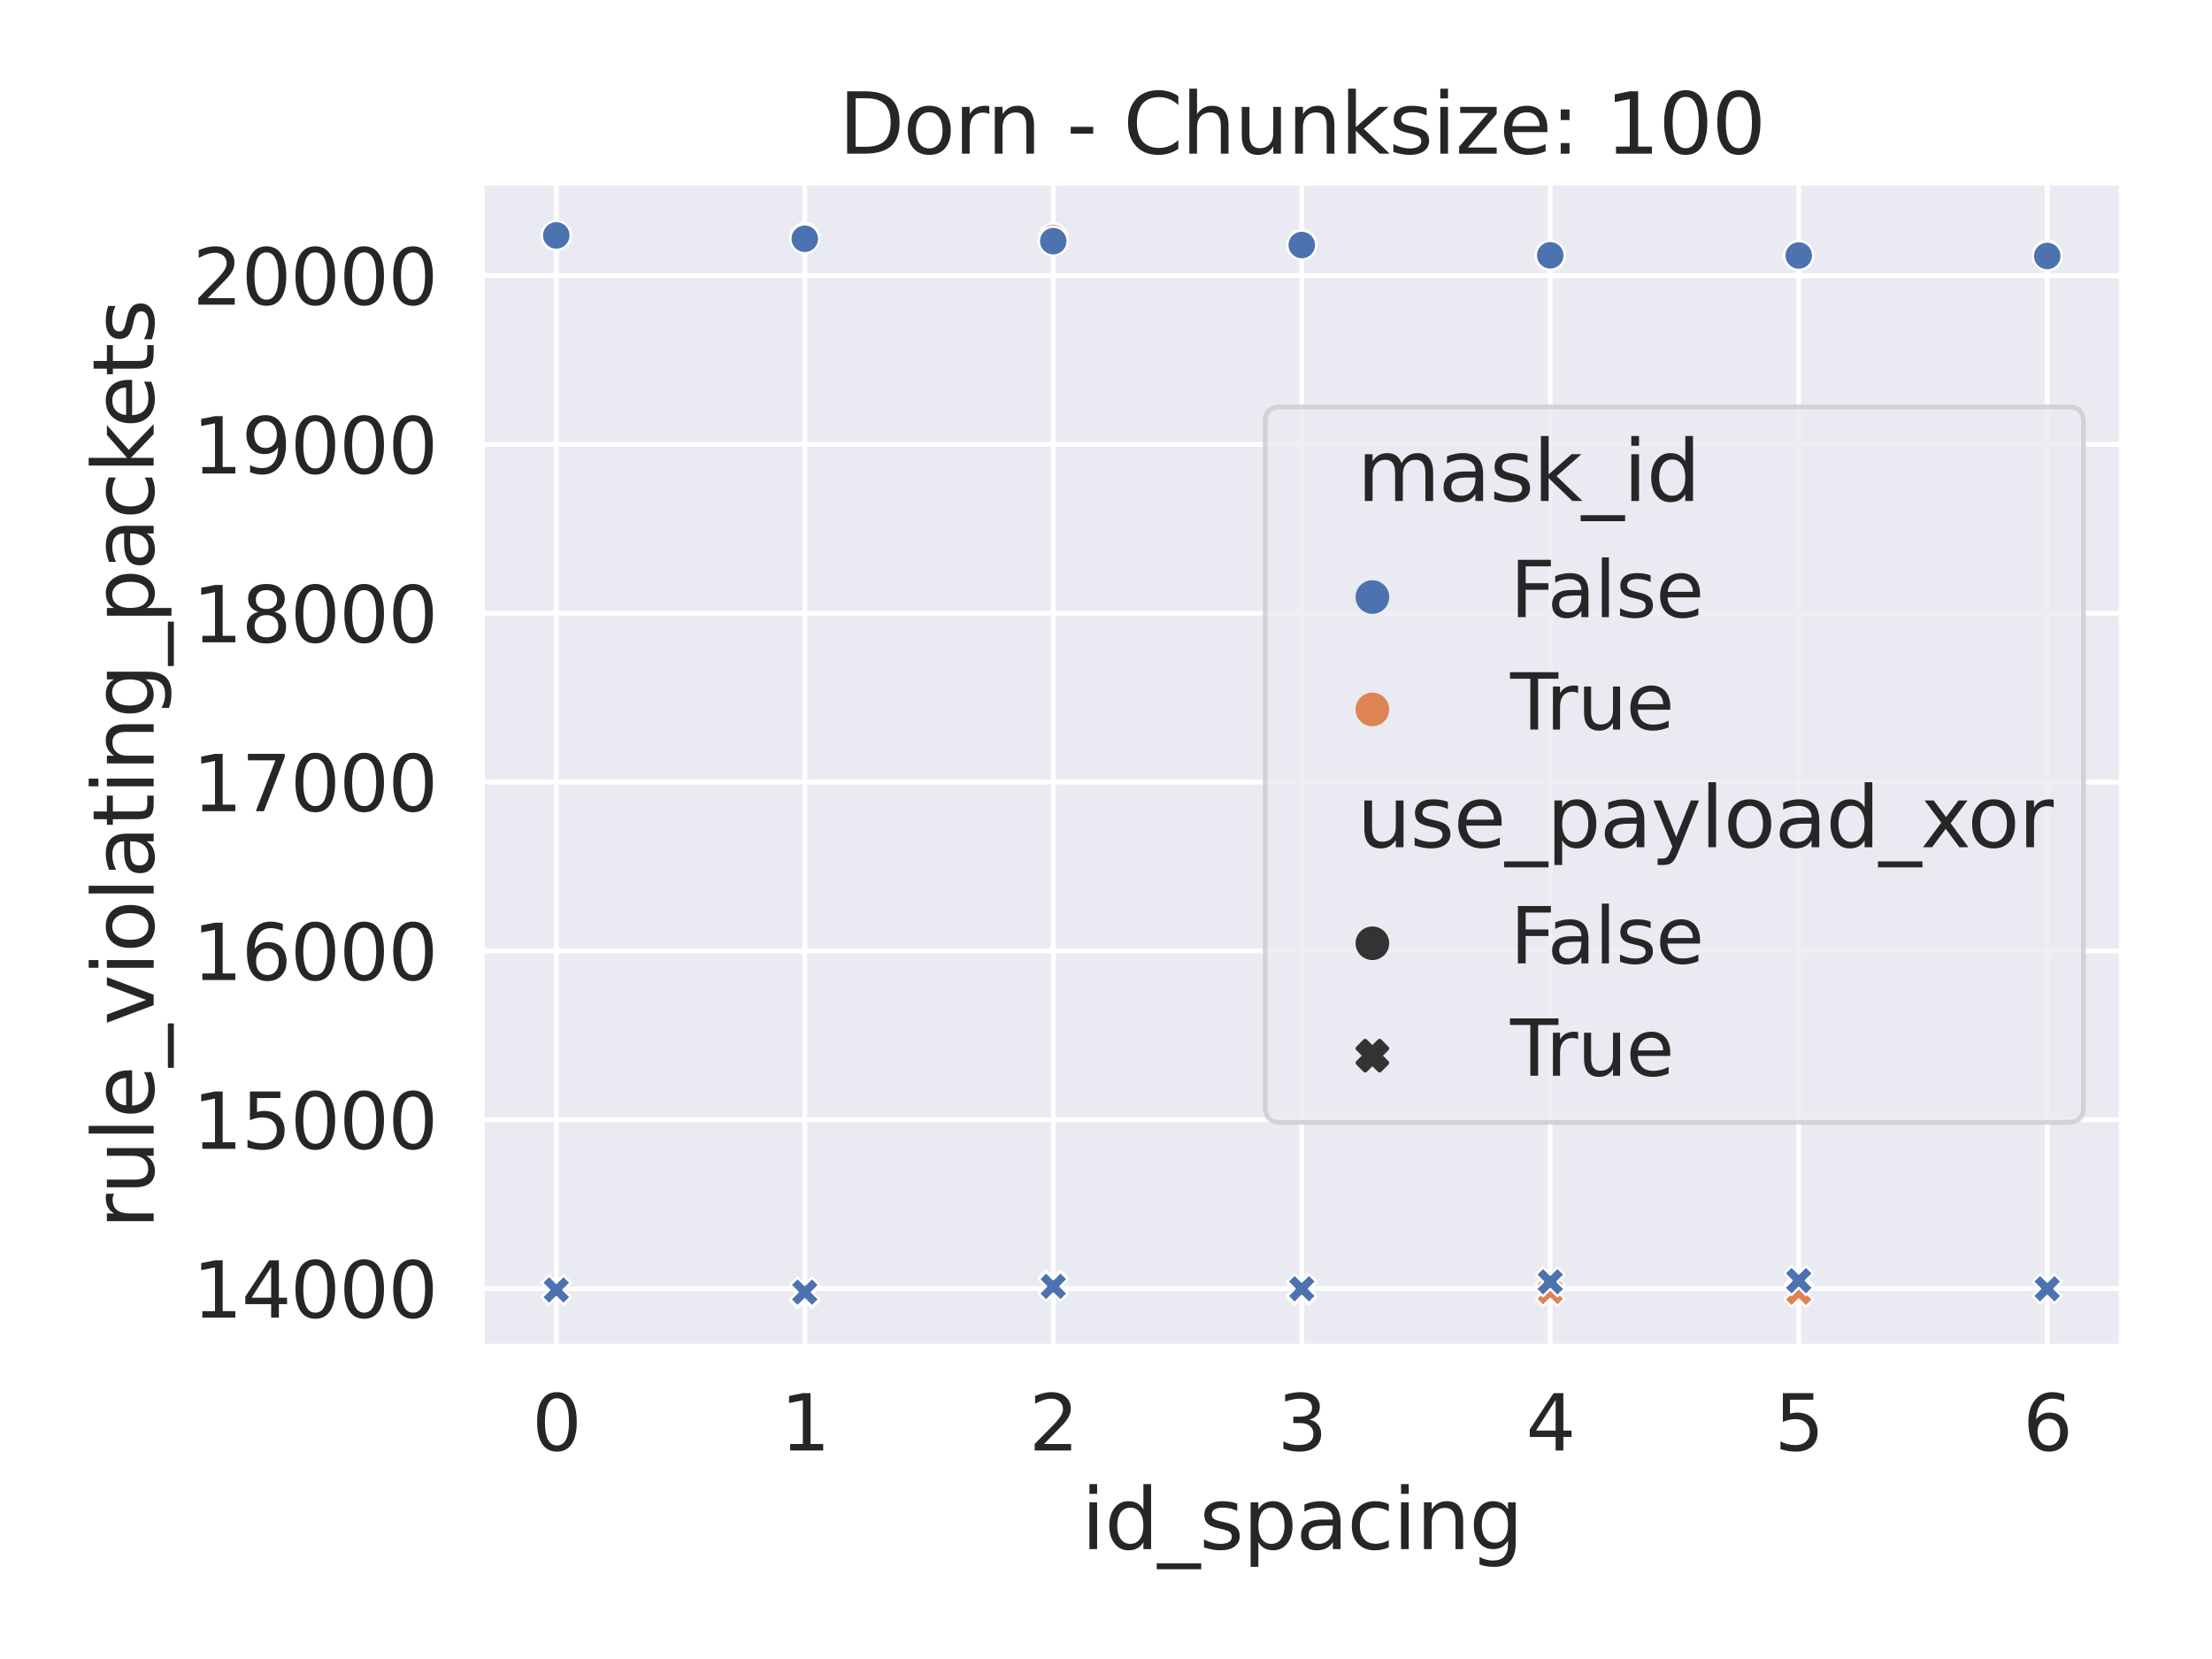 <?xml version="1.0" encoding="utf-8" standalone="no"?>
<!DOCTYPE svg PUBLIC "-//W3C//DTD SVG 1.1//EN"
  "http://www.w3.org/Graphics/SVG/1.1/DTD/svg11.dtd">
<svg xmlns:xlink="http://www.w3.org/1999/xlink" width="460.8pt" height="345.6pt" viewBox="0 0 460.8 345.6" xmlns="http://www.w3.org/2000/svg" version="1.1">
 <defs>
  <style type="text/css">*{stroke-linejoin: round; stroke-linecap: butt}</style>
 </defs>
 <g id="figure_1">
  <g id="patch_1">
   <path d="M 0 345.6 
L 460.8 345.6 
L 460.8 0 
L 0 0 
z
" style="fill: #ffffff"/>
  </g>
  <g id="axes_1">
   <g id="patch_2">
    <path d="M 100.357 280.548 
L 442.008 280.548 
L 442.008 38.013 
L 100.357 38.013 
z
" style="fill: #eaeaf2"/>
   </g>
   <g id="matplotlib.axis_1">
    <g id="xtick_1">
     <g id="line2d_1">
      <path d="M 115.886 280.548 
L 115.886 38.013 
" clip-path="url(#pb8353856fc)" style="fill: none; stroke: #ffffff; stroke-linecap: round"/>
     </g>
     <g id="text_1">
      <!-- 0 -->
      <g style="fill: #262626" transform="translate(110.812 302.167) scale(0.16 -0.16)">
       <defs>
        <path id="DejaVuSans-30" d="M 2034 4250 
Q 1547 4250 1301 3770 
Q 1056 3291 1056 2328 
Q 1056 1369 1301 889 
Q 1547 409 2034 409 
Q 2525 409 2770 889 
Q 3016 1369 3016 2328 
Q 3016 3291 2770 3770 
Q 2525 4250 2034 4250 
z
M 2034 4750 
Q 2819 4750 3233 4129 
Q 3647 3509 3647 2328 
Q 3647 1150 3233 529 
Q 2819 -91 2034 -91 
Q 1250 -91 836 529 
Q 422 1150 422 2328 
Q 422 3509 836 4129 
Q 1250 4750 2034 4750 
z
" transform="scale(0.016)"/>
       </defs>
       <use xlink:href="#DejaVuSans-30"/>
      </g>
     </g>
    </g>
    <g id="xtick_2">
     <g id="line2d_2">
      <path d="M 167.652 280.548 
L 167.652 38.013 
" clip-path="url(#pb8353856fc)" style="fill: none; stroke: #ffffff; stroke-linecap: round"/>
     </g>
     <g id="text_2">
      <!-- 1 -->
      <g style="fill: #262626" transform="translate(162.578 302.167) scale(0.16 -0.16)">
       <defs>
        <path id="DejaVuSans-31" d="M 794 531 
L 1825 531 
L 1825 4091 
L 703 3866 
L 703 4441 
L 1819 4666 
L 2450 4666 
L 2450 531 
L 3481 531 
L 3481 0 
L 794 0 
L 794 531 
z
" transform="scale(0.016)"/>
       </defs>
       <use xlink:href="#DejaVuSans-31"/>
      </g>
     </g>
    </g>
    <g id="xtick_3">
     <g id="line2d_3">
      <path d="M 219.417 280.548 
L 219.417 38.013 
" clip-path="url(#pb8353856fc)" style="fill: none; stroke: #ffffff; stroke-linecap: round"/>
     </g>
     <g id="text_3">
      <!-- 2 -->
      <g style="fill: #262626" transform="translate(214.343 302.167) scale(0.16 -0.16)">
       <defs>
        <path id="DejaVuSans-32" d="M 1228 531 
L 3431 531 
L 3431 0 
L 469 0 
L 469 531 
Q 828 903 1448 1529 
Q 2069 2156 2228 2338 
Q 2531 2678 2651 2914 
Q 2772 3150 2772 3378 
Q 2772 3750 2511 3984 
Q 2250 4219 1831 4219 
Q 1534 4219 1204 4116 
Q 875 4013 500 3803 
L 500 4441 
Q 881 4594 1212 4672 
Q 1544 4750 1819 4750 
Q 2544 4750 2975 4387 
Q 3406 4025 3406 3419 
Q 3406 3131 3298 2873 
Q 3191 2616 2906 2266 
Q 2828 2175 2409 1742 
Q 1991 1309 1228 531 
z
" transform="scale(0.016)"/>
       </defs>
       <use xlink:href="#DejaVuSans-32"/>
      </g>
     </g>
    </g>
    <g id="xtick_4">
     <g id="line2d_4">
      <path d="M 271.182 280.548 
L 271.182 38.013 
" clip-path="url(#pb8353856fc)" style="fill: none; stroke: #ffffff; stroke-linecap: round"/>
     </g>
     <g id="text_4">
      <!-- 3 -->
      <g style="fill: #262626" transform="translate(266.108 302.167) scale(0.16 -0.16)">
       <defs>
        <path id="DejaVuSans-33" d="M 2597 2516 
Q 3050 2419 3304 2112 
Q 3559 1806 3559 1356 
Q 3559 666 3084 287 
Q 2609 -91 1734 -91 
Q 1441 -91 1130 -33 
Q 819 25 488 141 
L 488 750 
Q 750 597 1062 519 
Q 1375 441 1716 441 
Q 2309 441 2620 675 
Q 2931 909 2931 1356 
Q 2931 1769 2642 2001 
Q 2353 2234 1838 2234 
L 1294 2234 
L 1294 2753 
L 1863 2753 
Q 2328 2753 2575 2939 
Q 2822 3125 2822 3475 
Q 2822 3834 2567 4026 
Q 2313 4219 1838 4219 
Q 1578 4219 1281 4162 
Q 984 4106 628 3988 
L 628 4550 
Q 988 4650 1302 4700 
Q 1616 4750 1894 4750 
Q 2613 4750 3031 4423 
Q 3450 4097 3450 3541 
Q 3450 3153 3228 2886 
Q 3006 2619 2597 2516 
z
" transform="scale(0.016)"/>
       </defs>
       <use xlink:href="#DejaVuSans-33"/>
      </g>
     </g>
    </g>
    <g id="xtick_5">
     <g id="line2d_5">
      <path d="M 322.948 280.548 
L 322.948 38.013 
" clip-path="url(#pb8353856fc)" style="fill: none; stroke: #ffffff; stroke-linecap: round"/>
     </g>
     <g id="text_5">
      <!-- 4 -->
      <g style="fill: #262626" transform="translate(317.874 302.167) scale(0.16 -0.16)">
       <defs>
        <path id="DejaVuSans-34" d="M 2419 4116 
L 825 1625 
L 2419 1625 
L 2419 4116 
z
M 2253 4666 
L 3047 4666 
L 3047 1625 
L 3713 1625 
L 3713 1100 
L 3047 1100 
L 3047 0 
L 2419 0 
L 2419 1100 
L 313 1100 
L 313 1709 
L 2253 4666 
z
" transform="scale(0.016)"/>
       </defs>
       <use xlink:href="#DejaVuSans-34"/>
      </g>
     </g>
    </g>
    <g id="xtick_6">
     <g id="line2d_6">
      <path d="M 374.713 280.548 
L 374.713 38.013 
" clip-path="url(#pb8353856fc)" style="fill: none; stroke: #ffffff; stroke-linecap: round"/>
     </g>
     <g id="text_6">
      <!-- 5 -->
      <g style="fill: #262626" transform="translate(369.639 302.167) scale(0.16 -0.16)">
       <defs>
        <path id="DejaVuSans-35" d="M 691 4666 
L 3169 4666 
L 3169 4134 
L 1269 4134 
L 1269 2991 
Q 1406 3038 1543 3061 
Q 1681 3084 1819 3084 
Q 2600 3084 3056 2656 
Q 3513 2228 3513 1497 
Q 3513 744 3044 326 
Q 2575 -91 1722 -91 
Q 1428 -91 1123 -41 
Q 819 9 494 109 
L 494 744 
Q 775 591 1075 516 
Q 1375 441 1709 441 
Q 2250 441 2565 725 
Q 2881 1009 2881 1497 
Q 2881 1984 2565 2268 
Q 2250 2553 1709 2553 
Q 1456 2553 1204 2497 
Q 953 2441 691 2322 
L 691 4666 
z
" transform="scale(0.016)"/>
       </defs>
       <use xlink:href="#DejaVuSans-35"/>
      </g>
     </g>
    </g>
    <g id="xtick_7">
     <g id="line2d_7">
      <path d="M 426.478 280.548 
L 426.478 38.013 
" clip-path="url(#pb8353856fc)" style="fill: none; stroke: #ffffff; stroke-linecap: round"/>
     </g>
     <g id="text_7">
      <!-- 6 -->
      <g style="fill: #262626" transform="translate(421.404 302.167) scale(0.16 -0.16)">
       <defs>
        <path id="DejaVuSans-36" d="M 2113 2584 
Q 1688 2584 1439 2293 
Q 1191 2003 1191 1497 
Q 1191 994 1439 701 
Q 1688 409 2113 409 
Q 2538 409 2786 701 
Q 3034 994 3034 1497 
Q 3034 2003 2786 2293 
Q 2538 2584 2113 2584 
z
M 3366 4563 
L 3366 3988 
Q 3128 4100 2886 4159 
Q 2644 4219 2406 4219 
Q 1781 4219 1451 3797 
Q 1122 3375 1075 2522 
Q 1259 2794 1537 2939 
Q 1816 3084 2150 3084 
Q 2853 3084 3261 2657 
Q 3669 2231 3669 1497 
Q 3669 778 3244 343 
Q 2819 -91 2113 -91 
Q 1303 -91 875 529 
Q 447 1150 447 2328 
Q 447 3434 972 4092 
Q 1497 4750 2381 4750 
Q 2619 4750 2861 4703 
Q 3103 4656 3366 4563 
z
" transform="scale(0.016)"/>
       </defs>
       <use xlink:href="#DejaVuSans-36"/>
      </g>
     </g>
    </g>
    <g id="text_8">
     <!-- id_spacing -->
     <g style="fill: #262626" transform="translate(225.268 322.705) scale(0.174 -0.174)">
      <defs>
       <path id="DejaVuSans-69" d="M 603 3500 
L 1178 3500 
L 1178 0 
L 603 0 
L 603 3500 
z
M 603 4863 
L 1178 4863 
L 1178 4134 
L 603 4134 
L 603 4863 
z
" transform="scale(0.016)"/>
       <path id="DejaVuSans-64" d="M 2906 2969 
L 2906 4863 
L 3481 4863 
L 3481 0 
L 2906 0 
L 2906 525 
Q 2725 213 2448 61 
Q 2172 -91 1784 -91 
Q 1150 -91 751 415 
Q 353 922 353 1747 
Q 353 2572 751 3078 
Q 1150 3584 1784 3584 
Q 2172 3584 2448 3432 
Q 2725 3281 2906 2969 
z
M 947 1747 
Q 947 1113 1208 752 
Q 1469 391 1925 391 
Q 2381 391 2643 752 
Q 2906 1113 2906 1747 
Q 2906 2381 2643 2742 
Q 2381 3103 1925 3103 
Q 1469 3103 1208 2742 
Q 947 2381 947 1747 
z
" transform="scale(0.016)"/>
       <path id="DejaVuSans-5f" d="M 3263 -1063 
L 3263 -1509 
L -63 -1509 
L -63 -1063 
L 3263 -1063 
z
" transform="scale(0.016)"/>
       <path id="DejaVuSans-73" d="M 2834 3397 
L 2834 2853 
Q 2591 2978 2328 3040 
Q 2066 3103 1784 3103 
Q 1356 3103 1142 2972 
Q 928 2841 928 2578 
Q 928 2378 1081 2264 
Q 1234 2150 1697 2047 
L 1894 2003 
Q 2506 1872 2764 1633 
Q 3022 1394 3022 966 
Q 3022 478 2636 193 
Q 2250 -91 1575 -91 
Q 1294 -91 989 -36 
Q 684 19 347 128 
L 347 722 
Q 666 556 975 473 
Q 1284 391 1588 391 
Q 1994 391 2212 530 
Q 2431 669 2431 922 
Q 2431 1156 2273 1281 
Q 2116 1406 1581 1522 
L 1381 1569 
Q 847 1681 609 1914 
Q 372 2147 372 2553 
Q 372 3047 722 3315 
Q 1072 3584 1716 3584 
Q 2034 3584 2315 3537 
Q 2597 3491 2834 3397 
z
" transform="scale(0.016)"/>
       <path id="DejaVuSans-70" d="M 1159 525 
L 1159 -1331 
L 581 -1331 
L 581 3500 
L 1159 3500 
L 1159 2969 
Q 1341 3281 1617 3432 
Q 1894 3584 2278 3584 
Q 2916 3584 3314 3078 
Q 3713 2572 3713 1747 
Q 3713 922 3314 415 
Q 2916 -91 2278 -91 
Q 1894 -91 1617 61 
Q 1341 213 1159 525 
z
M 3116 1747 
Q 3116 2381 2855 2742 
Q 2594 3103 2138 3103 
Q 1681 3103 1420 2742 
Q 1159 2381 1159 1747 
Q 1159 1113 1420 752 
Q 1681 391 2138 391 
Q 2594 391 2855 752 
Q 3116 1113 3116 1747 
z
" transform="scale(0.016)"/>
       <path id="DejaVuSans-61" d="M 2194 1759 
Q 1497 1759 1228 1600 
Q 959 1441 959 1056 
Q 959 750 1161 570 
Q 1363 391 1709 391 
Q 2188 391 2477 730 
Q 2766 1069 2766 1631 
L 2766 1759 
L 2194 1759 
z
M 3341 1997 
L 3341 0 
L 2766 0 
L 2766 531 
Q 2569 213 2275 61 
Q 1981 -91 1556 -91 
Q 1019 -91 701 211 
Q 384 513 384 1019 
Q 384 1609 779 1909 
Q 1175 2209 1959 2209 
L 2766 2209 
L 2766 2266 
Q 2766 2663 2505 2880 
Q 2244 3097 1772 3097 
Q 1472 3097 1187 3025 
Q 903 2953 641 2809 
L 641 3341 
Q 956 3463 1253 3523 
Q 1550 3584 1831 3584 
Q 2591 3584 2966 3190 
Q 3341 2797 3341 1997 
z
" transform="scale(0.016)"/>
       <path id="DejaVuSans-63" d="M 3122 3366 
L 3122 2828 
Q 2878 2963 2633 3030 
Q 2388 3097 2138 3097 
Q 1578 3097 1268 2742 
Q 959 2388 959 1747 
Q 959 1106 1268 751 
Q 1578 397 2138 397 
Q 2388 397 2633 464 
Q 2878 531 3122 666 
L 3122 134 
Q 2881 22 2623 -34 
Q 2366 -91 2075 -91 
Q 1284 -91 818 406 
Q 353 903 353 1747 
Q 353 2603 823 3093 
Q 1294 3584 2113 3584 
Q 2378 3584 2631 3529 
Q 2884 3475 3122 3366 
z
" transform="scale(0.016)"/>
       <path id="DejaVuSans-6e" d="M 3513 2113 
L 3513 0 
L 2938 0 
L 2938 2094 
Q 2938 2591 2744 2837 
Q 2550 3084 2163 3084 
Q 1697 3084 1428 2787 
Q 1159 2491 1159 1978 
L 1159 0 
L 581 0 
L 581 3500 
L 1159 3500 
L 1159 2956 
Q 1366 3272 1645 3428 
Q 1925 3584 2291 3584 
Q 2894 3584 3203 3211 
Q 3513 2838 3513 2113 
z
" transform="scale(0.016)"/>
       <path id="DejaVuSans-67" d="M 2906 1791 
Q 2906 2416 2648 2759 
Q 2391 3103 1925 3103 
Q 1463 3103 1205 2759 
Q 947 2416 947 1791 
Q 947 1169 1205 825 
Q 1463 481 1925 481 
Q 2391 481 2648 825 
Q 2906 1169 2906 1791 
z
M 3481 434 
Q 3481 -459 3084 -895 
Q 2688 -1331 1869 -1331 
Q 1566 -1331 1297 -1286 
Q 1028 -1241 775 -1147 
L 775 -588 
Q 1028 -725 1275 -790 
Q 1522 -856 1778 -856 
Q 2344 -856 2625 -561 
Q 2906 -266 2906 331 
L 2906 616 
Q 2728 306 2450 153 
Q 2172 0 1784 0 
Q 1141 0 747 490 
Q 353 981 353 1791 
Q 353 2603 747 3093 
Q 1141 3584 1784 3584 
Q 2172 3584 2450 3431 
Q 2728 3278 2906 2969 
L 2906 3500 
L 3481 3500 
L 3481 434 
z
" transform="scale(0.016)"/>
      </defs>
      <use xlink:href="#DejaVuSans-69"/>
      <use xlink:href="#DejaVuSans-64" x="27.783"/>
      <use xlink:href="#DejaVuSans-5f" x="91.26"/>
      <use xlink:href="#DejaVuSans-73" x="141.26"/>
      <use xlink:href="#DejaVuSans-70" x="193.359"/>
      <use xlink:href="#DejaVuSans-61" x="256.836"/>
      <use xlink:href="#DejaVuSans-63" x="318.115"/>
      <use xlink:href="#DejaVuSans-69" x="373.096"/>
      <use xlink:href="#DejaVuSans-6e" x="400.879"/>
      <use xlink:href="#DejaVuSans-67" x="464.258"/>
     </g>
    </g>
   </g>
   <g id="matplotlib.axis_2">
    <g id="ytick_1">
     <g id="line2d_8">
      <path d="M 100.357 268.433 
L 442.008 268.433 
" clip-path="url(#pb8353856fc)" style="fill: none; stroke: #ffffff; stroke-linecap: round"/>
     </g>
     <g id="text_9">
      <!-- 14000 -->
      <g style="fill: #262626" transform="translate(40.116 274.493) scale(0.16 -0.16)">
       <use xlink:href="#DejaVuSans-31"/>
       <use xlink:href="#DejaVuSans-34" x="63.623"/>
       <use xlink:href="#DejaVuSans-30" x="127.246"/>
       <use xlink:href="#DejaVuSans-30" x="190.869"/>
       <use xlink:href="#DejaVuSans-30" x="254.492"/>
      </g>
     </g>
    </g>
    <g id="ytick_2">
     <g id="line2d_9">
      <path d="M 100.357 233.262 
L 442.008 233.262 
" clip-path="url(#pb8353856fc)" style="fill: none; stroke: #ffffff; stroke-linecap: round"/>
     </g>
     <g id="text_10">
      <!-- 15000 -->
      <g style="fill: #262626" transform="translate(40.116 239.322) scale(0.16 -0.16)">
       <use xlink:href="#DejaVuSans-31"/>
       <use xlink:href="#DejaVuSans-35" x="63.623"/>
       <use xlink:href="#DejaVuSans-30" x="127.246"/>
       <use xlink:href="#DejaVuSans-30" x="190.869"/>
       <use xlink:href="#DejaVuSans-30" x="254.492"/>
      </g>
     </g>
    </g>
    <g id="ytick_3">
     <g id="line2d_10">
      <path d="M 100.357 198.091 
L 442.008 198.091 
" clip-path="url(#pb8353856fc)" style="fill: none; stroke: #ffffff; stroke-linecap: round"/>
     </g>
     <g id="text_11">
      <!-- 16000 -->
      <g style="fill: #262626" transform="translate(40.116 204.151) scale(0.16 -0.16)">
       <use xlink:href="#DejaVuSans-31"/>
       <use xlink:href="#DejaVuSans-36" x="63.623"/>
       <use xlink:href="#DejaVuSans-30" x="127.246"/>
       <use xlink:href="#DejaVuSans-30" x="190.869"/>
       <use xlink:href="#DejaVuSans-30" x="254.492"/>
      </g>
     </g>
    </g>
    <g id="ytick_4">
     <g id="line2d_11">
      <path d="M 100.357 162.921 
L 442.008 162.921 
" clip-path="url(#pb8353856fc)" style="fill: none; stroke: #ffffff; stroke-linecap: round"/>
     </g>
     <g id="text_12">
      <!-- 17000 -->
      <g style="fill: #262626" transform="translate(40.116 168.98) scale(0.16 -0.16)">
       <defs>
        <path id="DejaVuSans-37" d="M 525 4666 
L 3525 4666 
L 3525 4397 
L 1831 0 
L 1172 0 
L 2766 4134 
L 525 4134 
L 525 4666 
z
" transform="scale(0.016)"/>
       </defs>
       <use xlink:href="#DejaVuSans-31"/>
       <use xlink:href="#DejaVuSans-37" x="63.623"/>
       <use xlink:href="#DejaVuSans-30" x="127.246"/>
       <use xlink:href="#DejaVuSans-30" x="190.869"/>
       <use xlink:href="#DejaVuSans-30" x="254.492"/>
      </g>
     </g>
    </g>
    <g id="ytick_5">
     <g id="line2d_12">
      <path d="M 100.357 127.75 
L 442.008 127.75 
" clip-path="url(#pb8353856fc)" style="fill: none; stroke: #ffffff; stroke-linecap: round"/>
     </g>
     <g id="text_13">
      <!-- 18000 -->
      <g style="fill: #262626" transform="translate(40.116 133.81) scale(0.16 -0.16)">
       <defs>
        <path id="DejaVuSans-38" d="M 2034 2216 
Q 1584 2216 1326 1975 
Q 1069 1734 1069 1313 
Q 1069 891 1326 650 
Q 1584 409 2034 409 
Q 2484 409 2743 651 
Q 3003 894 3003 1313 
Q 3003 1734 2745 1975 
Q 2488 2216 2034 2216 
z
M 1403 2484 
Q 997 2584 770 2862 
Q 544 3141 544 3541 
Q 544 4100 942 4425 
Q 1341 4750 2034 4750 
Q 2731 4750 3128 4425 
Q 3525 4100 3525 3541 
Q 3525 3141 3298 2862 
Q 3072 2584 2669 2484 
Q 3125 2378 3379 2068 
Q 3634 1759 3634 1313 
Q 3634 634 3220 271 
Q 2806 -91 2034 -91 
Q 1263 -91 848 271 
Q 434 634 434 1313 
Q 434 1759 690 2068 
Q 947 2378 1403 2484 
z
M 1172 3481 
Q 1172 3119 1398 2916 
Q 1625 2713 2034 2713 
Q 2441 2713 2670 2916 
Q 2900 3119 2900 3481 
Q 2900 3844 2670 4047 
Q 2441 4250 2034 4250 
Q 1625 4250 1398 4047 
Q 1172 3844 1172 3481 
z
" transform="scale(0.016)"/>
       </defs>
       <use xlink:href="#DejaVuSans-31"/>
       <use xlink:href="#DejaVuSans-38" x="63.623"/>
       <use xlink:href="#DejaVuSans-30" x="127.246"/>
       <use xlink:href="#DejaVuSans-30" x="190.869"/>
       <use xlink:href="#DejaVuSans-30" x="254.492"/>
      </g>
     </g>
    </g>
    <g id="ytick_6">
     <g id="line2d_13">
      <path d="M 100.357 92.579 
L 442.008 92.579 
" clip-path="url(#pb8353856fc)" style="fill: none; stroke: #ffffff; stroke-linecap: round"/>
     </g>
     <g id="text_14">
      <!-- 19000 -->
      <g style="fill: #262626" transform="translate(40.116 98.639) scale(0.16 -0.16)">
       <defs>
        <path id="DejaVuSans-39" d="M 703 97 
L 703 672 
Q 941 559 1184 500 
Q 1428 441 1663 441 
Q 2288 441 2617 861 
Q 2947 1281 2994 2138 
Q 2813 1869 2534 1725 
Q 2256 1581 1919 1581 
Q 1219 1581 811 2004 
Q 403 2428 403 3163 
Q 403 3881 828 4315 
Q 1253 4750 1959 4750 
Q 2769 4750 3195 4129 
Q 3622 3509 3622 2328 
Q 3622 1225 3098 567 
Q 2575 -91 1691 -91 
Q 1453 -91 1209 -44 
Q 966 3 703 97 
z
M 1959 2075 
Q 2384 2075 2632 2365 
Q 2881 2656 2881 3163 
Q 2881 3666 2632 3958 
Q 2384 4250 1959 4250 
Q 1534 4250 1286 3958 
Q 1038 3666 1038 3163 
Q 1038 2656 1286 2365 
Q 1534 2075 1959 2075 
z
" transform="scale(0.016)"/>
       </defs>
       <use xlink:href="#DejaVuSans-31"/>
       <use xlink:href="#DejaVuSans-39" x="63.623"/>
       <use xlink:href="#DejaVuSans-30" x="127.246"/>
       <use xlink:href="#DejaVuSans-30" x="190.869"/>
       <use xlink:href="#DejaVuSans-30" x="254.492"/>
      </g>
     </g>
    </g>
    <g id="ytick_7">
     <g id="line2d_14">
      <path d="M 100.357 57.408 
L 442.008 57.408 
" clip-path="url(#pb8353856fc)" style="fill: none; stroke: #ffffff; stroke-linecap: round"/>
     </g>
     <g id="text_15">
      <!-- 20000 -->
      <g style="fill: #262626" transform="translate(40.116 63.468) scale(0.16 -0.16)">
       <use xlink:href="#DejaVuSans-32"/>
       <use xlink:href="#DejaVuSans-30" x="63.623"/>
       <use xlink:href="#DejaVuSans-30" x="127.246"/>
       <use xlink:href="#DejaVuSans-30" x="190.869"/>
       <use xlink:href="#DejaVuSans-30" x="254.492"/>
      </g>
     </g>
    </g>
    <g id="text_16">
     <!-- rule_violating_packets -->
     <g style="fill: #262626" transform="translate(32.013 256) rotate(-90) scale(0.174 -0.174)">
      <defs>
       <path id="DejaVuSans-72" d="M 2631 2963 
Q 2534 3019 2420 3045 
Q 2306 3072 2169 3072 
Q 1681 3072 1420 2755 
Q 1159 2438 1159 1844 
L 1159 0 
L 581 0 
L 581 3500 
L 1159 3500 
L 1159 2956 
Q 1341 3275 1631 3429 
Q 1922 3584 2338 3584 
Q 2397 3584 2469 3576 
Q 2541 3569 2628 3553 
L 2631 2963 
z
" transform="scale(0.016)"/>
       <path id="DejaVuSans-75" d="M 544 1381 
L 544 3500 
L 1119 3500 
L 1119 1403 
Q 1119 906 1312 657 
Q 1506 409 1894 409 
Q 2359 409 2629 706 
Q 2900 1003 2900 1516 
L 2900 3500 
L 3475 3500 
L 3475 0 
L 2900 0 
L 2900 538 
Q 2691 219 2414 64 
Q 2138 -91 1772 -91 
Q 1169 -91 856 284 
Q 544 659 544 1381 
z
M 1991 3584 
L 1991 3584 
z
" transform="scale(0.016)"/>
       <path id="DejaVuSans-6c" d="M 603 4863 
L 1178 4863 
L 1178 0 
L 603 0 
L 603 4863 
z
" transform="scale(0.016)"/>
       <path id="DejaVuSans-65" d="M 3597 1894 
L 3597 1613 
L 953 1613 
Q 991 1019 1311 708 
Q 1631 397 2203 397 
Q 2534 397 2845 478 
Q 3156 559 3463 722 
L 3463 178 
Q 3153 47 2828 -22 
Q 2503 -91 2169 -91 
Q 1331 -91 842 396 
Q 353 884 353 1716 
Q 353 2575 817 3079 
Q 1281 3584 2069 3584 
Q 2775 3584 3186 3129 
Q 3597 2675 3597 1894 
z
M 3022 2063 
Q 3016 2534 2758 2815 
Q 2500 3097 2075 3097 
Q 1594 3097 1305 2825 
Q 1016 2553 972 2059 
L 3022 2063 
z
" transform="scale(0.016)"/>
       <path id="DejaVuSans-76" d="M 191 3500 
L 800 3500 
L 1894 563 
L 2988 3500 
L 3597 3500 
L 2284 0 
L 1503 0 
L 191 3500 
z
" transform="scale(0.016)"/>
       <path id="DejaVuSans-6f" d="M 1959 3097 
Q 1497 3097 1228 2736 
Q 959 2375 959 1747 
Q 959 1119 1226 758 
Q 1494 397 1959 397 
Q 2419 397 2687 759 
Q 2956 1122 2956 1747 
Q 2956 2369 2687 2733 
Q 2419 3097 1959 3097 
z
M 1959 3584 
Q 2709 3584 3137 3096 
Q 3566 2609 3566 1747 
Q 3566 888 3137 398 
Q 2709 -91 1959 -91 
Q 1206 -91 779 398 
Q 353 888 353 1747 
Q 353 2609 779 3096 
Q 1206 3584 1959 3584 
z
" transform="scale(0.016)"/>
       <path id="DejaVuSans-74" d="M 1172 4494 
L 1172 3500 
L 2356 3500 
L 2356 3053 
L 1172 3053 
L 1172 1153 
Q 1172 725 1289 603 
Q 1406 481 1766 481 
L 2356 481 
L 2356 0 
L 1766 0 
Q 1100 0 847 248 
Q 594 497 594 1153 
L 594 3053 
L 172 3053 
L 172 3500 
L 594 3500 
L 594 4494 
L 1172 4494 
z
" transform="scale(0.016)"/>
       <path id="DejaVuSans-6b" d="M 581 4863 
L 1159 4863 
L 1159 1991 
L 2875 3500 
L 3609 3500 
L 1753 1863 
L 3688 0 
L 2938 0 
L 1159 1709 
L 1159 0 
L 581 0 
L 581 4863 
z
" transform="scale(0.016)"/>
      </defs>
      <use xlink:href="#DejaVuSans-72"/>
      <use xlink:href="#DejaVuSans-75" x="41.113"/>
      <use xlink:href="#DejaVuSans-6c" x="104.492"/>
      <use xlink:href="#DejaVuSans-65" x="132.275"/>
      <use xlink:href="#DejaVuSans-5f" x="193.799"/>
      <use xlink:href="#DejaVuSans-76" x="243.799"/>
      <use xlink:href="#DejaVuSans-69" x="302.979"/>
      <use xlink:href="#DejaVuSans-6f" x="330.762"/>
      <use xlink:href="#DejaVuSans-6c" x="391.943"/>
      <use xlink:href="#DejaVuSans-61" x="419.727"/>
      <use xlink:href="#DejaVuSans-74" x="481.006"/>
      <use xlink:href="#DejaVuSans-69" x="520.215"/>
      <use xlink:href="#DejaVuSans-6e" x="547.998"/>
      <use xlink:href="#DejaVuSans-67" x="611.377"/>
      <use xlink:href="#DejaVuSans-5f" x="674.854"/>
      <use xlink:href="#DejaVuSans-70" x="724.854"/>
      <use xlink:href="#DejaVuSans-61" x="788.33"/>
      <use xlink:href="#DejaVuSans-63" x="849.609"/>
      <use xlink:href="#DejaVuSans-6b" x="904.59"/>
      <use xlink:href="#DejaVuSans-65" x="958.875"/>
      <use xlink:href="#DejaVuSans-74" x="1020.398"/>
      <use xlink:href="#DejaVuSans-73" x="1059.607"/>
     </g>
    </g>
   </g>
   <g id="PathCollection_1">
    <path d="M 114.386 271.644 
L 115.886 270.144 
L 117.386 271.644 
L 118.886 270.144 
L 117.386 268.644 
L 118.886 267.144 
L 117.386 265.644 
L 115.886 267.144 
L 114.386 265.644 
L 112.886 267.144 
L 114.386 268.644 
L 112.886 270.144 
z
" clip-path="url(#pb8353856fc)" style="fill: #dd8452; stroke: #ffffff; stroke-width: 0.48"/>
    <path d="M 114.386 271.714 
L 115.886 270.214 
L 117.386 271.714 
L 118.886 270.214 
L 117.386 268.714 
L 118.886 267.214 
L 117.386 265.714 
L 115.886 267.214 
L 114.386 265.714 
L 112.886 267.214 
L 114.386 268.714 
L 112.886 270.214 
z
" clip-path="url(#pb8353856fc)" style="fill: #4c72b0; stroke: #ffffff; stroke-width: 0.48"/>
    <path d="M 115.886 52.108 
C 116.682 52.108 117.445 51.792 118.008 51.229 
C 118.57 50.667 118.886 49.904 118.886 49.108 
C 118.886 48.312 118.57 47.549 118.008 46.987 
C 117.445 46.424 116.682 46.108 115.886 46.108 
C 115.091 46.108 114.328 46.424 113.765 46.987 
C 113.203 47.549 112.886 48.312 112.886 49.108 
C 112.886 49.904 113.203 50.667 113.765 51.229 
C 114.328 51.792 115.091 52.108 115.886 52.108 
z
" clip-path="url(#pb8353856fc)" style="fill: #dd8452; stroke: #ffffff; stroke-width: 0.48"/>
    <path d="M 115.886 52.038 
C 116.682 52.038 117.445 51.721 118.008 51.159 
C 118.57 50.596 118.886 49.833 118.886 49.038 
C 118.886 48.242 118.57 47.479 118.008 46.916 
C 117.445 46.354 116.682 46.038 115.886 46.038 
C 115.091 46.038 114.328 46.354 113.765 46.916 
C 113.203 47.479 112.886 48.242 112.886 49.038 
C 112.886 49.833 113.203 50.596 113.765 51.159 
C 114.328 51.721 115.091 52.038 115.886 52.038 
z
" clip-path="url(#pb8353856fc)" style="fill: #4c72b0; stroke: #ffffff; stroke-width: 0.48"/>
    <path d="M 166.152 272.523 
L 167.652 271.023 
L 169.152 272.523 
L 170.652 271.023 
L 169.152 269.523 
L 170.652 268.023 
L 169.152 266.523 
L 167.652 268.023 
L 166.152 266.523 
L 164.652 268.023 
L 166.152 269.523 
L 164.652 271.023 
z
" clip-path="url(#pb8353856fc)" style="fill: #dd8452; stroke: #ffffff; stroke-width: 0.48"/>
    <path d="M 166.152 272.172 
L 167.652 270.672 
L 169.152 272.172 
L 170.652 270.672 
L 169.152 269.172 
L 170.652 267.672 
L 169.152 266.172 
L 167.652 267.672 
L 166.152 266.172 
L 164.652 267.672 
L 166.152 269.172 
L 164.652 270.672 
z
" clip-path="url(#pb8353856fc)" style="fill: #4c72b0; stroke: #ffffff; stroke-width: 0.48"/>
    <path d="M 167.652 52.495 
C 168.447 52.495 169.21 52.179 169.773 51.616 
C 170.336 51.054 170.652 50.29 170.652 49.495 
C 170.652 48.699 170.336 47.936 169.773 47.373 
C 169.21 46.811 168.447 46.495 167.652 46.495 
C 166.856 46.495 166.093 46.811 165.53 47.373 
C 164.968 47.936 164.652 48.699 164.652 49.495 
C 164.652 50.29 164.968 51.054 165.53 51.616 
C 166.093 52.179 166.856 52.495 167.652 52.495 
z
" clip-path="url(#pb8353856fc)" style="fill: #dd8452; stroke: #ffffff; stroke-width: 0.48"/>
    <path d="M 167.652 52.741 
C 168.447 52.741 169.21 52.425 169.773 51.862 
C 170.336 51.3 170.652 50.537 170.652 49.741 
C 170.652 48.945 170.336 48.182 169.773 47.62 
C 169.21 47.057 168.447 46.741 167.652 46.741 
C 166.856 46.741 166.093 47.057 165.53 47.62 
C 164.968 48.182 164.652 48.945 164.652 49.741 
C 164.652 50.537 164.968 51.3 165.53 51.862 
C 166.093 52.425 166.856 52.741 167.652 52.741 
z
" clip-path="url(#pb8353856fc)" style="fill: #4c72b0; stroke: #ffffff; stroke-width: 0.48"/>
    <path d="M 217.917 270.659 
L 219.417 269.159 
L 220.917 270.659 
L 222.417 269.159 
L 220.917 267.659 
L 222.417 266.159 
L 220.917 264.659 
L 219.417 266.159 
L 217.917 264.659 
L 216.417 266.159 
L 217.917 267.659 
L 216.417 269.159 
z
" clip-path="url(#pb8353856fc)" style="fill: #dd8452; stroke: #ffffff; stroke-width: 0.48"/>
    <path d="M 217.917 270.976 
L 219.417 269.476 
L 220.917 270.976 
L 222.417 269.476 
L 220.917 267.976 
L 222.417 266.476 
L 220.917 264.976 
L 219.417 266.476 
L 217.917 264.976 
L 216.417 266.476 
L 217.917 267.976 
L 216.417 269.476 
z
" clip-path="url(#pb8353856fc)" style="fill: #4c72b0; stroke: #ffffff; stroke-width: 0.48"/>
    <path d="M 219.417 52.6 
C 220.213 52.6 220.976 52.284 221.538 51.722 
C 222.101 51.159 222.417 50.396 222.417 49.6 
C 222.417 48.805 222.101 48.042 221.538 47.479 
C 220.976 46.916 220.213 46.6 219.417 46.6 
C 218.621 46.6 217.858 46.916 217.296 47.479 
C 216.733 48.042 216.417 48.805 216.417 49.6 
C 216.417 50.396 216.733 51.159 217.296 51.722 
C 217.858 52.284 218.621 52.6 219.417 52.6 
z
" clip-path="url(#pb8353856fc)" style="fill: #dd8452; stroke: #ffffff; stroke-width: 0.48"/>
    <path d="M 219.417 53.233 
C 220.213 53.233 220.976 52.917 221.538 52.355 
C 222.101 51.792 222.417 51.029 222.417 50.233 
C 222.417 49.438 222.101 48.675 221.538 48.112 
C 220.976 47.549 220.213 47.233 219.417 47.233 
C 218.621 47.233 217.858 47.549 217.296 48.112 
C 216.733 48.675 216.417 49.438 216.417 50.233 
C 216.417 51.029 216.733 51.792 217.296 52.355 
C 217.858 52.917 218.621 53.233 219.417 53.233 
z
" clip-path="url(#pb8353856fc)" style="fill: #4c72b0; stroke: #ffffff; stroke-width: 0.48"/>
    <path d="M 269.682 271.749 
L 271.182 270.249 
L 272.682 271.749 
L 274.182 270.249 
L 272.682 268.749 
L 274.182 267.249 
L 272.682 265.749 
L 271.182 267.249 
L 269.682 265.749 
L 268.182 267.249 
L 269.682 268.749 
L 268.182 270.249 
z
" clip-path="url(#pb8353856fc)" style="fill: #dd8452; stroke: #ffffff; stroke-width: 0.48"/>
    <path d="M 269.682 271.468 
L 271.182 269.968 
L 272.682 271.468 
L 274.182 269.968 
L 272.682 268.468 
L 274.182 266.968 
L 272.682 265.468 
L 271.182 266.968 
L 269.682 265.468 
L 268.182 266.968 
L 269.682 268.468 
L 268.182 269.968 
z
" clip-path="url(#pb8353856fc)" style="fill: #4c72b0; stroke: #ffffff; stroke-width: 0.48"/>
    <path d="M 271.182 53.972 
C 271.978 53.972 272.741 53.656 273.304 53.093 
C 273.866 52.531 274.182 51.768 274.182 50.972 
C 274.182 50.176 273.866 49.413 273.304 48.851 
C 272.741 48.288 271.978 47.972 271.182 47.972 
C 270.387 47.972 269.624 48.288 269.061 48.851 
C 268.499 49.413 268.182 50.176 268.182 50.972 
C 268.182 51.768 268.499 52.531 269.061 53.093 
C 269.624 53.656 270.387 53.972 271.182 53.972 
z
" clip-path="url(#pb8353856fc)" style="fill: #dd8452; stroke: #ffffff; stroke-width: 0.48"/>
    <path d="M 271.182 54.042 
C 271.978 54.042 272.741 53.726 273.304 53.164 
C 273.866 52.601 274.182 51.838 274.182 51.042 
C 274.182 50.247 273.866 49.484 273.304 48.921 
C 272.741 48.358 271.978 48.042 271.182 48.042 
C 270.387 48.042 269.624 48.358 269.061 48.921 
C 268.499 49.484 268.182 50.247 268.182 51.042 
C 268.182 51.838 268.499 52.601 269.061 53.164 
C 269.624 53.726 270.387 54.042 271.182 54.042 
z
" clip-path="url(#pb8353856fc)" style="fill: #4c72b0; stroke: #ffffff; stroke-width: 0.48"/>
    <path d="M 321.448 272.066 
L 322.948 270.566 
L 324.448 272.066 
L 325.948 270.566 
L 324.448 269.066 
L 325.948 267.566 
L 324.448 266.066 
L 322.948 267.566 
L 321.448 266.066 
L 319.948 267.566 
L 321.448 269.066 
L 319.948 270.566 
z
" clip-path="url(#pb8353856fc)" style="fill: #dd8452; stroke: #ffffff; stroke-width: 0.48"/>
    <path d="M 321.448 270.026 
L 322.948 268.526 
L 324.448 270.026 
L 325.948 268.526 
L 324.448 267.026 
L 325.948 265.526 
L 324.448 264.026 
L 322.948 265.526 
L 321.448 264.026 
L 319.948 265.526 
L 321.448 267.026 
L 319.948 268.526 
z
" clip-path="url(#pb8353856fc)" style="fill: #4c72b0; stroke: #ffffff; stroke-width: 0.48"/>
    <path d="M 322.948 56.328 
C 323.743 56.328 324.506 56.012 325.069 55.45 
C 325.632 54.887 325.948 54.124 325.948 53.328 
C 325.948 52.533 325.632 51.77 325.069 51.207 
C 324.506 50.645 323.743 50.328 322.948 50.328 
C 322.152 50.328 321.389 50.645 320.826 51.207 
C 320.264 51.77 319.948 52.533 319.948 53.328 
C 319.948 54.124 320.264 54.887 320.826 55.45 
C 321.389 56.012 322.152 56.328 322.948 56.328 
z
" clip-path="url(#pb8353856fc)" style="fill: #dd8452; stroke: #ffffff; stroke-width: 0.48"/>
    <path d="M 322.948 56.188 
C 323.743 56.188 324.506 55.872 325.069 55.309 
C 325.632 54.746 325.948 53.983 325.948 53.188 
C 325.948 52.392 325.632 51.629 325.069 51.066 
C 324.506 50.504 323.743 50.188 322.948 50.188 
C 322.152 50.188 321.389 50.504 320.826 51.066 
C 320.264 51.629 319.948 52.392 319.948 53.188 
C 319.948 53.983 320.264 54.746 320.826 55.309 
C 321.389 55.872 322.152 56.188 322.948 56.188 
z
" clip-path="url(#pb8353856fc)" style="fill: #4c72b0; stroke: #ffffff; stroke-width: 0.48"/>
    <path d="M 373.213 272.207 
L 374.713 270.707 
L 376.213 272.207 
L 377.713 270.707 
L 376.213 269.207 
L 377.713 267.707 
L 376.213 266.207 
L 374.713 267.707 
L 373.213 266.207 
L 371.713 267.707 
L 373.213 269.207 
L 371.713 270.707 
z
" clip-path="url(#pb8353856fc)" style="fill: #dd8452; stroke: #ffffff; stroke-width: 0.48"/>
    <path d="M 373.213 269.78 
L 374.713 268.28 
L 376.213 269.78 
L 377.713 268.28 
L 376.213 266.78 
L 377.713 265.28 
L 376.213 263.78 
L 374.713 265.28 
L 373.213 263.78 
L 371.713 265.28 
L 373.213 266.78 
L 371.713 268.28 
z
" clip-path="url(#pb8353856fc)" style="fill: #4c72b0; stroke: #ffffff; stroke-width: 0.48"/>
    <path d="M 374.713 56.293 
C 375.509 56.293 376.272 55.977 376.834 55.415 
C 377.397 54.852 377.713 54.089 377.713 53.293 
C 377.713 52.498 377.397 51.734 376.834 51.172 
C 376.272 50.609 375.509 50.293 374.713 50.293 
C 373.917 50.293 373.154 50.609 372.592 51.172 
C 372.029 51.734 371.713 52.498 371.713 53.293 
C 371.713 54.089 372.029 54.852 372.592 55.415 
C 373.154 55.977 373.917 56.293 374.713 56.293 
z
" clip-path="url(#pb8353856fc)" style="fill: #dd8452; stroke: #ffffff; stroke-width: 0.48"/>
    <path d="M 374.713 56.223 
C 375.509 56.223 376.272 55.907 376.834 55.344 
C 377.397 54.782 377.713 54.018 377.713 53.223 
C 377.713 52.427 377.397 51.664 376.834 51.102 
C 376.272 50.539 375.509 50.223 374.713 50.223 
C 373.917 50.223 373.154 50.539 372.592 51.102 
C 372.029 51.664 371.713 52.427 371.713 53.223 
C 371.713 54.018 372.029 54.782 372.592 55.344 
C 373.154 55.907 373.917 56.223 374.713 56.223 
z
" clip-path="url(#pb8353856fc)" style="fill: #4c72b0; stroke: #ffffff; stroke-width: 0.48"/>
    <path d="M 424.978 271.538 
L 426.478 270.038 
L 427.978 271.538 
L 429.478 270.038 
L 427.978 268.538 
L 429.478 267.038 
L 427.978 265.538 
L 426.478 267.038 
L 424.978 265.538 
L 423.478 267.038 
L 424.978 268.538 
L 423.478 270.038 
z
" clip-path="url(#pb8353856fc)" style="fill: #dd8452; stroke: #ffffff; stroke-width: 0.48"/>
    <path d="M 424.978 271.468 
L 426.478 269.968 
L 427.978 271.468 
L 429.478 269.968 
L 427.978 268.468 
L 429.478 266.968 
L 427.978 265.468 
L 426.478 266.968 
L 424.978 265.468 
L 423.478 266.968 
L 424.978 268.468 
L 423.478 269.968 
z
" clip-path="url(#pb8353856fc)" style="fill: #4c72b0; stroke: #ffffff; stroke-width: 0.48"/>
    <path d="M 426.478 56.188 
C 427.274 56.188 428.037 55.872 428.6 55.309 
C 429.162 54.746 429.478 53.983 429.478 53.188 
C 429.478 52.392 429.162 51.629 428.6 51.066 
C 428.037 50.504 427.274 50.188 426.478 50.188 
C 425.683 50.188 424.92 50.504 424.357 51.066 
C 423.794 51.629 423.478 52.392 423.478 53.188 
C 423.478 53.983 423.794 54.746 424.357 55.309 
C 424.92 55.872 425.683 56.188 426.478 56.188 
z
" clip-path="url(#pb8353856fc)" style="fill: #dd8452; stroke: #ffffff; stroke-width: 0.48"/>
    <path d="M 426.478 56.328 
C 427.274 56.328 428.037 56.012 428.6 55.45 
C 429.162 54.887 429.478 54.124 429.478 53.328 
C 429.478 52.533 429.162 51.77 428.6 51.207 
C 428.037 50.645 427.274 50.328 426.478 50.328 
C 425.683 50.328 424.92 50.645 424.357 51.207 
C 423.794 51.77 423.478 52.533 423.478 53.328 
C 423.478 54.124 423.794 54.887 424.357 55.45 
C 424.92 56.012 425.683 56.328 426.478 56.328 
z
" clip-path="url(#pb8353856fc)" style="fill: #4c72b0; stroke: #ffffff; stroke-width: 0.48"/>
   </g>
   <g id="PathCollection_2"/>
   <g id="PathCollection_3"/>
   <g id="PathCollection_4"/>
   <g id="PathCollection_5"/>
   <g id="patch_3">
    <path d="M 100.357 280.548 
L 100.357 38.013 
" style="fill: none; stroke: #ffffff; stroke-width: 1.25; stroke-linejoin: miter; stroke-linecap: square"/>
   </g>
   <g id="patch_4">
    <path d="M 442.008 280.548 
L 442.008 38.013 
" style="fill: none; stroke: #ffffff; stroke-width: 1.25; stroke-linejoin: miter; stroke-linecap: square"/>
   </g>
   <g id="patch_5">
    <path d="M 100.357 280.548 
L 442.008 280.548 
" style="fill: none; stroke: #ffffff; stroke-width: 1.25; stroke-linejoin: miter; stroke-linecap: square"/>
   </g>
   <g id="patch_6">
    <path d="M 100.357 38.013 
L 442.008 38.013 
" style="fill: none; stroke: #ffffff; stroke-width: 1.25; stroke-linejoin: miter; stroke-linecap: square"/>
   </g>
   <g id="text_17">
    <!-- Dorn - Chunksize: 100 -->
    <g style="fill: #262626" transform="translate(174.729 32.013) scale(0.174 -0.174)">
     <defs>
      <path id="DejaVuSans-44" d="M 1259 4147 
L 1259 519 
L 2022 519 
Q 2988 519 3436 956 
Q 3884 1394 3884 2338 
Q 3884 3275 3436 3711 
Q 2988 4147 2022 4147 
L 1259 4147 
z
M 628 4666 
L 1925 4666 
Q 3281 4666 3915 4102 
Q 4550 3538 4550 2338 
Q 4550 1131 3912 565 
Q 3275 0 1925 0 
L 628 0 
L 628 4666 
z
" transform="scale(0.016)"/>
      <path id="DejaVuSans-20" transform="scale(0.016)"/>
      <path id="DejaVuSans-2d" d="M 313 2009 
L 1997 2009 
L 1997 1497 
L 313 1497 
L 313 2009 
z
" transform="scale(0.016)"/>
      <path id="DejaVuSans-43" d="M 4122 4306 
L 4122 3641 
Q 3803 3938 3442 4084 
Q 3081 4231 2675 4231 
Q 1875 4231 1450 3742 
Q 1025 3253 1025 2328 
Q 1025 1406 1450 917 
Q 1875 428 2675 428 
Q 3081 428 3442 575 
Q 3803 722 4122 1019 
L 4122 359 
Q 3791 134 3420 21 
Q 3050 -91 2638 -91 
Q 1578 -91 968 557 
Q 359 1206 359 2328 
Q 359 3453 968 4101 
Q 1578 4750 2638 4750 
Q 3056 4750 3426 4639 
Q 3797 4528 4122 4306 
z
" transform="scale(0.016)"/>
      <path id="DejaVuSans-68" d="M 3513 2113 
L 3513 0 
L 2938 0 
L 2938 2094 
Q 2938 2591 2744 2837 
Q 2550 3084 2163 3084 
Q 1697 3084 1428 2787 
Q 1159 2491 1159 1978 
L 1159 0 
L 581 0 
L 581 4863 
L 1159 4863 
L 1159 2956 
Q 1366 3272 1645 3428 
Q 1925 3584 2291 3584 
Q 2894 3584 3203 3211 
Q 3513 2838 3513 2113 
z
" transform="scale(0.016)"/>
      <path id="DejaVuSans-7a" d="M 353 3500 
L 3084 3500 
L 3084 2975 
L 922 459 
L 3084 459 
L 3084 0 
L 275 0 
L 275 525 
L 2438 3041 
L 353 3041 
L 353 3500 
z
" transform="scale(0.016)"/>
      <path id="DejaVuSans-3a" d="M 750 794 
L 1409 794 
L 1409 0 
L 750 0 
L 750 794 
z
M 750 3309 
L 1409 3309 
L 1409 2516 
L 750 2516 
L 750 3309 
z
" transform="scale(0.016)"/>
     </defs>
     <use xlink:href="#DejaVuSans-44"/>
     <use xlink:href="#DejaVuSans-6f" x="77.002"/>
     <use xlink:href="#DejaVuSans-72" x="138.184"/>
     <use xlink:href="#DejaVuSans-6e" x="177.547"/>
     <use xlink:href="#DejaVuSans-20" x="240.926"/>
     <use xlink:href="#DejaVuSans-2d" x="272.713"/>
     <use xlink:href="#DejaVuSans-20" x="308.797"/>
     <use xlink:href="#DejaVuSans-43" x="340.584"/>
     <use xlink:href="#DejaVuSans-68" x="410.408"/>
     <use xlink:href="#DejaVuSans-75" x="473.787"/>
     <use xlink:href="#DejaVuSans-6e" x="537.166"/>
     <use xlink:href="#DejaVuSans-6b" x="600.545"/>
     <use xlink:href="#DejaVuSans-73" x="658.455"/>
     <use xlink:href="#DejaVuSans-69" x="710.555"/>
     <use xlink:href="#DejaVuSans-7a" x="738.338"/>
     <use xlink:href="#DejaVuSans-65" x="790.828"/>
     <use xlink:href="#DejaVuSans-3a" x="852.352"/>
     <use xlink:href="#DejaVuSans-20" x="886.043"/>
     <use xlink:href="#DejaVuSans-31" x="917.83"/>
     <use xlink:href="#DejaVuSans-30" x="981.453"/>
     <use xlink:href="#DejaVuSans-30" x="1045.076"/>
    </g>
   </g>
   <g id="legend_1">
    <g id="patch_7">
     <path d="M 266.753 233.795 
L 430.843 233.795 
Q 434.033 233.795 434.033 230.605 
L 434.033 87.956 
Q 434.033 84.766 430.843 84.766 
L 266.753 84.766 
Q 263.563 84.766 263.563 87.956 
L 263.563 230.605 
Q 263.563 233.795 266.753 233.795 
z
" style="fill: #eaeaf2; opacity: 0.8; stroke: #cccccc; stroke-linejoin: miter"/>
    </g>
    <g id="text_18">
     <!-- mask_id -->
     <g style="fill: #262626" transform="translate(282.703 104.367) scale(0.174 -0.174)">
      <defs>
       <path id="DejaVuSans-6d" d="M 3328 2828 
Q 3544 3216 3844 3400 
Q 4144 3584 4550 3584 
Q 5097 3584 5394 3201 
Q 5691 2819 5691 2113 
L 5691 0 
L 5113 0 
L 5113 2094 
Q 5113 2597 4934 2840 
Q 4756 3084 4391 3084 
Q 3944 3084 3684 2787 
Q 3425 2491 3425 1978 
L 3425 0 
L 2847 0 
L 2847 2094 
Q 2847 2600 2669 2842 
Q 2491 3084 2119 3084 
Q 1678 3084 1418 2786 
Q 1159 2488 1159 1978 
L 1159 0 
L 581 0 
L 581 3500 
L 1159 3500 
L 1159 2956 
Q 1356 3278 1631 3431 
Q 1906 3584 2284 3584 
Q 2666 3584 2933 3390 
Q 3200 3197 3328 2828 
z
" transform="scale(0.016)"/>
      </defs>
      <use xlink:href="#DejaVuSans-6d"/>
      <use xlink:href="#DejaVuSans-61" x="97.412"/>
      <use xlink:href="#DejaVuSans-73" x="158.691"/>
      <use xlink:href="#DejaVuSans-6b" x="210.791"/>
      <use xlink:href="#DejaVuSans-5f" x="268.701"/>
      <use xlink:href="#DejaVuSans-69" x="318.701"/>
      <use xlink:href="#DejaVuSans-64" x="346.484"/>
     </g>
    </g>
    <g id="PathCollection_6">
     <defs>
      <path id="ma7f7cde406" d="M 0 3 
C 0.796 3 1.559 2.684 2.121 2.121 
C 2.684 1.559 3 0.796 3 0 
C 3 -0.796 2.684 -1.559 2.121 -2.121 
C 1.559 -2.684 0.796 -3 0 -3 
C -0.796 -3 -1.559 -2.684 -2.121 -2.121 
C -2.684 -1.559 -3 -0.796 -3 0 
C -3 0.796 -2.684 1.559 -2.121 2.121 
C -1.559 2.684 -0.796 3 0 3 
z
" style="stroke: #4c72b0"/>
     </defs>
     <g>
      <use xlink:href="#ma7f7cde406" x="285.893" y="124.377" style="fill: #4c72b0; stroke: #4c72b0"/>
     </g>
    </g>
    <g id="text_19">
     <!-- False -->
     <g style="fill: #262626" transform="translate(314.603 128.564) scale(0.16 -0.16)">
      <defs>
       <path id="DejaVuSans-46" d="M 628 4666 
L 3309 4666 
L 3309 4134 
L 1259 4134 
L 1259 2759 
L 3109 2759 
L 3109 2228 
L 1259 2228 
L 1259 0 
L 628 0 
L 628 4666 
z
" transform="scale(0.016)"/>
      </defs>
      <use xlink:href="#DejaVuSans-46"/>
      <use xlink:href="#DejaVuSans-61" x="48.395"/>
      <use xlink:href="#DejaVuSans-6c" x="109.674"/>
      <use xlink:href="#DejaVuSans-73" x="137.457"/>
      <use xlink:href="#DejaVuSans-65" x="189.557"/>
     </g>
    </g>
    <g id="PathCollection_7">
     <defs>
      <path id="m126181718e" d="M 0 3 
C 0.796 3 1.559 2.684 2.121 2.121 
C 2.684 1.559 3 0.796 3 0 
C 3 -0.796 2.684 -1.559 2.121 -2.121 
C 1.559 -2.684 0.796 -3 0 -3 
C -0.796 -3 -1.559 -2.684 -2.121 -2.121 
C -2.684 -1.559 -3 -0.796 -3 0 
C -3 0.796 -2.684 1.559 -2.121 2.121 
C -1.559 2.684 -0.796 3 0 3 
z
" style="stroke: #dd8452"/>
     </defs>
     <g>
      <use xlink:href="#m126181718e" x="285.893" y="147.789" style="fill: #dd8452; stroke: #dd8452"/>
     </g>
    </g>
    <g id="text_20">
     <!-- True -->
     <g style="fill: #262626" transform="translate(314.603 151.976) scale(0.16 -0.16)">
      <defs>
       <path id="DejaVuSans-54" d="M -19 4666 
L 3928 4666 
L 3928 4134 
L 2272 4134 
L 2272 0 
L 1638 0 
L 1638 4134 
L -19 4134 
L -19 4666 
z
" transform="scale(0.016)"/>
      </defs>
      <use xlink:href="#DejaVuSans-54"/>
      <use xlink:href="#DejaVuSans-72" x="46.334"/>
      <use xlink:href="#DejaVuSans-75" x="87.447"/>
      <use xlink:href="#DejaVuSans-65" x="150.826"/>
     </g>
    </g>
    <g id="text_21">
     <!-- use_payload_xor -->
     <g style="fill: #262626" transform="translate(282.703 176.489) scale(0.174 -0.174)">
      <defs>
       <path id="DejaVuSans-79" d="M 2059 -325 
Q 1816 -950 1584 -1140 
Q 1353 -1331 966 -1331 
L 506 -1331 
L 506 -850 
L 844 -850 
Q 1081 -850 1212 -737 
Q 1344 -625 1503 -206 
L 1606 56 
L 191 3500 
L 800 3500 
L 1894 763 
L 2988 3500 
L 3597 3500 
L 2059 -325 
z
" transform="scale(0.016)"/>
       <path id="DejaVuSans-78" d="M 3513 3500 
L 2247 1797 
L 3578 0 
L 2900 0 
L 1881 1375 
L 863 0 
L 184 0 
L 1544 1831 
L 300 3500 
L 978 3500 
L 1906 2253 
L 2834 3500 
L 3513 3500 
z
" transform="scale(0.016)"/>
      </defs>
      <use xlink:href="#DejaVuSans-75"/>
      <use xlink:href="#DejaVuSans-73" x="63.379"/>
      <use xlink:href="#DejaVuSans-65" x="115.479"/>
      <use xlink:href="#DejaVuSans-5f" x="177.002"/>
      <use xlink:href="#DejaVuSans-70" x="227.002"/>
      <use xlink:href="#DejaVuSans-61" x="290.479"/>
      <use xlink:href="#DejaVuSans-79" x="351.758"/>
      <use xlink:href="#DejaVuSans-6c" x="410.938"/>
      <use xlink:href="#DejaVuSans-6f" x="438.721"/>
      <use xlink:href="#DejaVuSans-61" x="499.902"/>
      <use xlink:href="#DejaVuSans-64" x="561.182"/>
      <use xlink:href="#DejaVuSans-5f" x="624.658"/>
      <use xlink:href="#DejaVuSans-78" x="674.658"/>
      <use xlink:href="#DejaVuSans-6f" x="730.713"/>
      <use xlink:href="#DejaVuSans-72" x="791.895"/>
     </g>
    </g>
    <g id="PathCollection_8">
     <defs>
      <path id="m0564135141" d="M 0 3 
C 0.796 3 1.559 2.684 2.121 2.121 
C 2.684 1.559 3 0.796 3 0 
C 3 -0.796 2.684 -1.559 2.121 -2.121 
C 1.559 -2.684 0.796 -3 0 -3 
C -0.796 -3 -1.559 -2.684 -2.121 -2.121 
C -2.684 -1.559 -3 -0.796 -3 0 
C -3 0.796 -2.684 1.559 -2.121 2.121 
C -1.559 2.684 -0.796 3 0 3 
z
" style="stroke: #333333"/>
     </defs>
     <g>
      <use xlink:href="#m0564135141" x="285.893" y="196.499" style="fill: #333333; stroke: #333333"/>
     </g>
    </g>
    <g id="text_22">
     <!-- False -->
     <g style="fill: #262626" transform="translate(314.603 200.686) scale(0.16 -0.16)">
      <use xlink:href="#DejaVuSans-46"/>
      <use xlink:href="#DejaVuSans-61" x="48.395"/>
      <use xlink:href="#DejaVuSans-6c" x="109.674"/>
      <use xlink:href="#DejaVuSans-73" x="137.457"/>
      <use xlink:href="#DejaVuSans-65" x="189.557"/>
     </g>
    </g>
    <g id="PathCollection_9">
     <defs>
      <path id="m4490cbdff2" d="M -1.5 3 
L 0 1.5 
L 1.5 3 
L 3 1.5 
L 1.5 0 
L 3 -1.5 
L 1.5 -3 
L 0 -1.5 
L -1.5 -3 
L -3 -1.5 
L -1.5 0 
L -3 1.5 
z
" style="stroke: #333333"/>
     </defs>
     <g>
      <use xlink:href="#m4490cbdff2" x="285.893" y="219.911" style="fill: #333333; stroke: #333333"/>
     </g>
    </g>
    <g id="text_23">
     <!-- True -->
     <g style="fill: #262626" transform="translate(314.603 224.098) scale(0.16 -0.16)">
      <use xlink:href="#DejaVuSans-54"/>
      <use xlink:href="#DejaVuSans-72" x="46.334"/>
      <use xlink:href="#DejaVuSans-75" x="87.447"/>
      <use xlink:href="#DejaVuSans-65" x="150.826"/>
     </g>
    </g>
   </g>
  </g>
 </g>
 <defs>
  <clipPath id="pb8353856fc">
   <rect x="100.357" y="38.013" width="341.651" height="242.534"/>
  </clipPath>
 </defs>
</svg>
